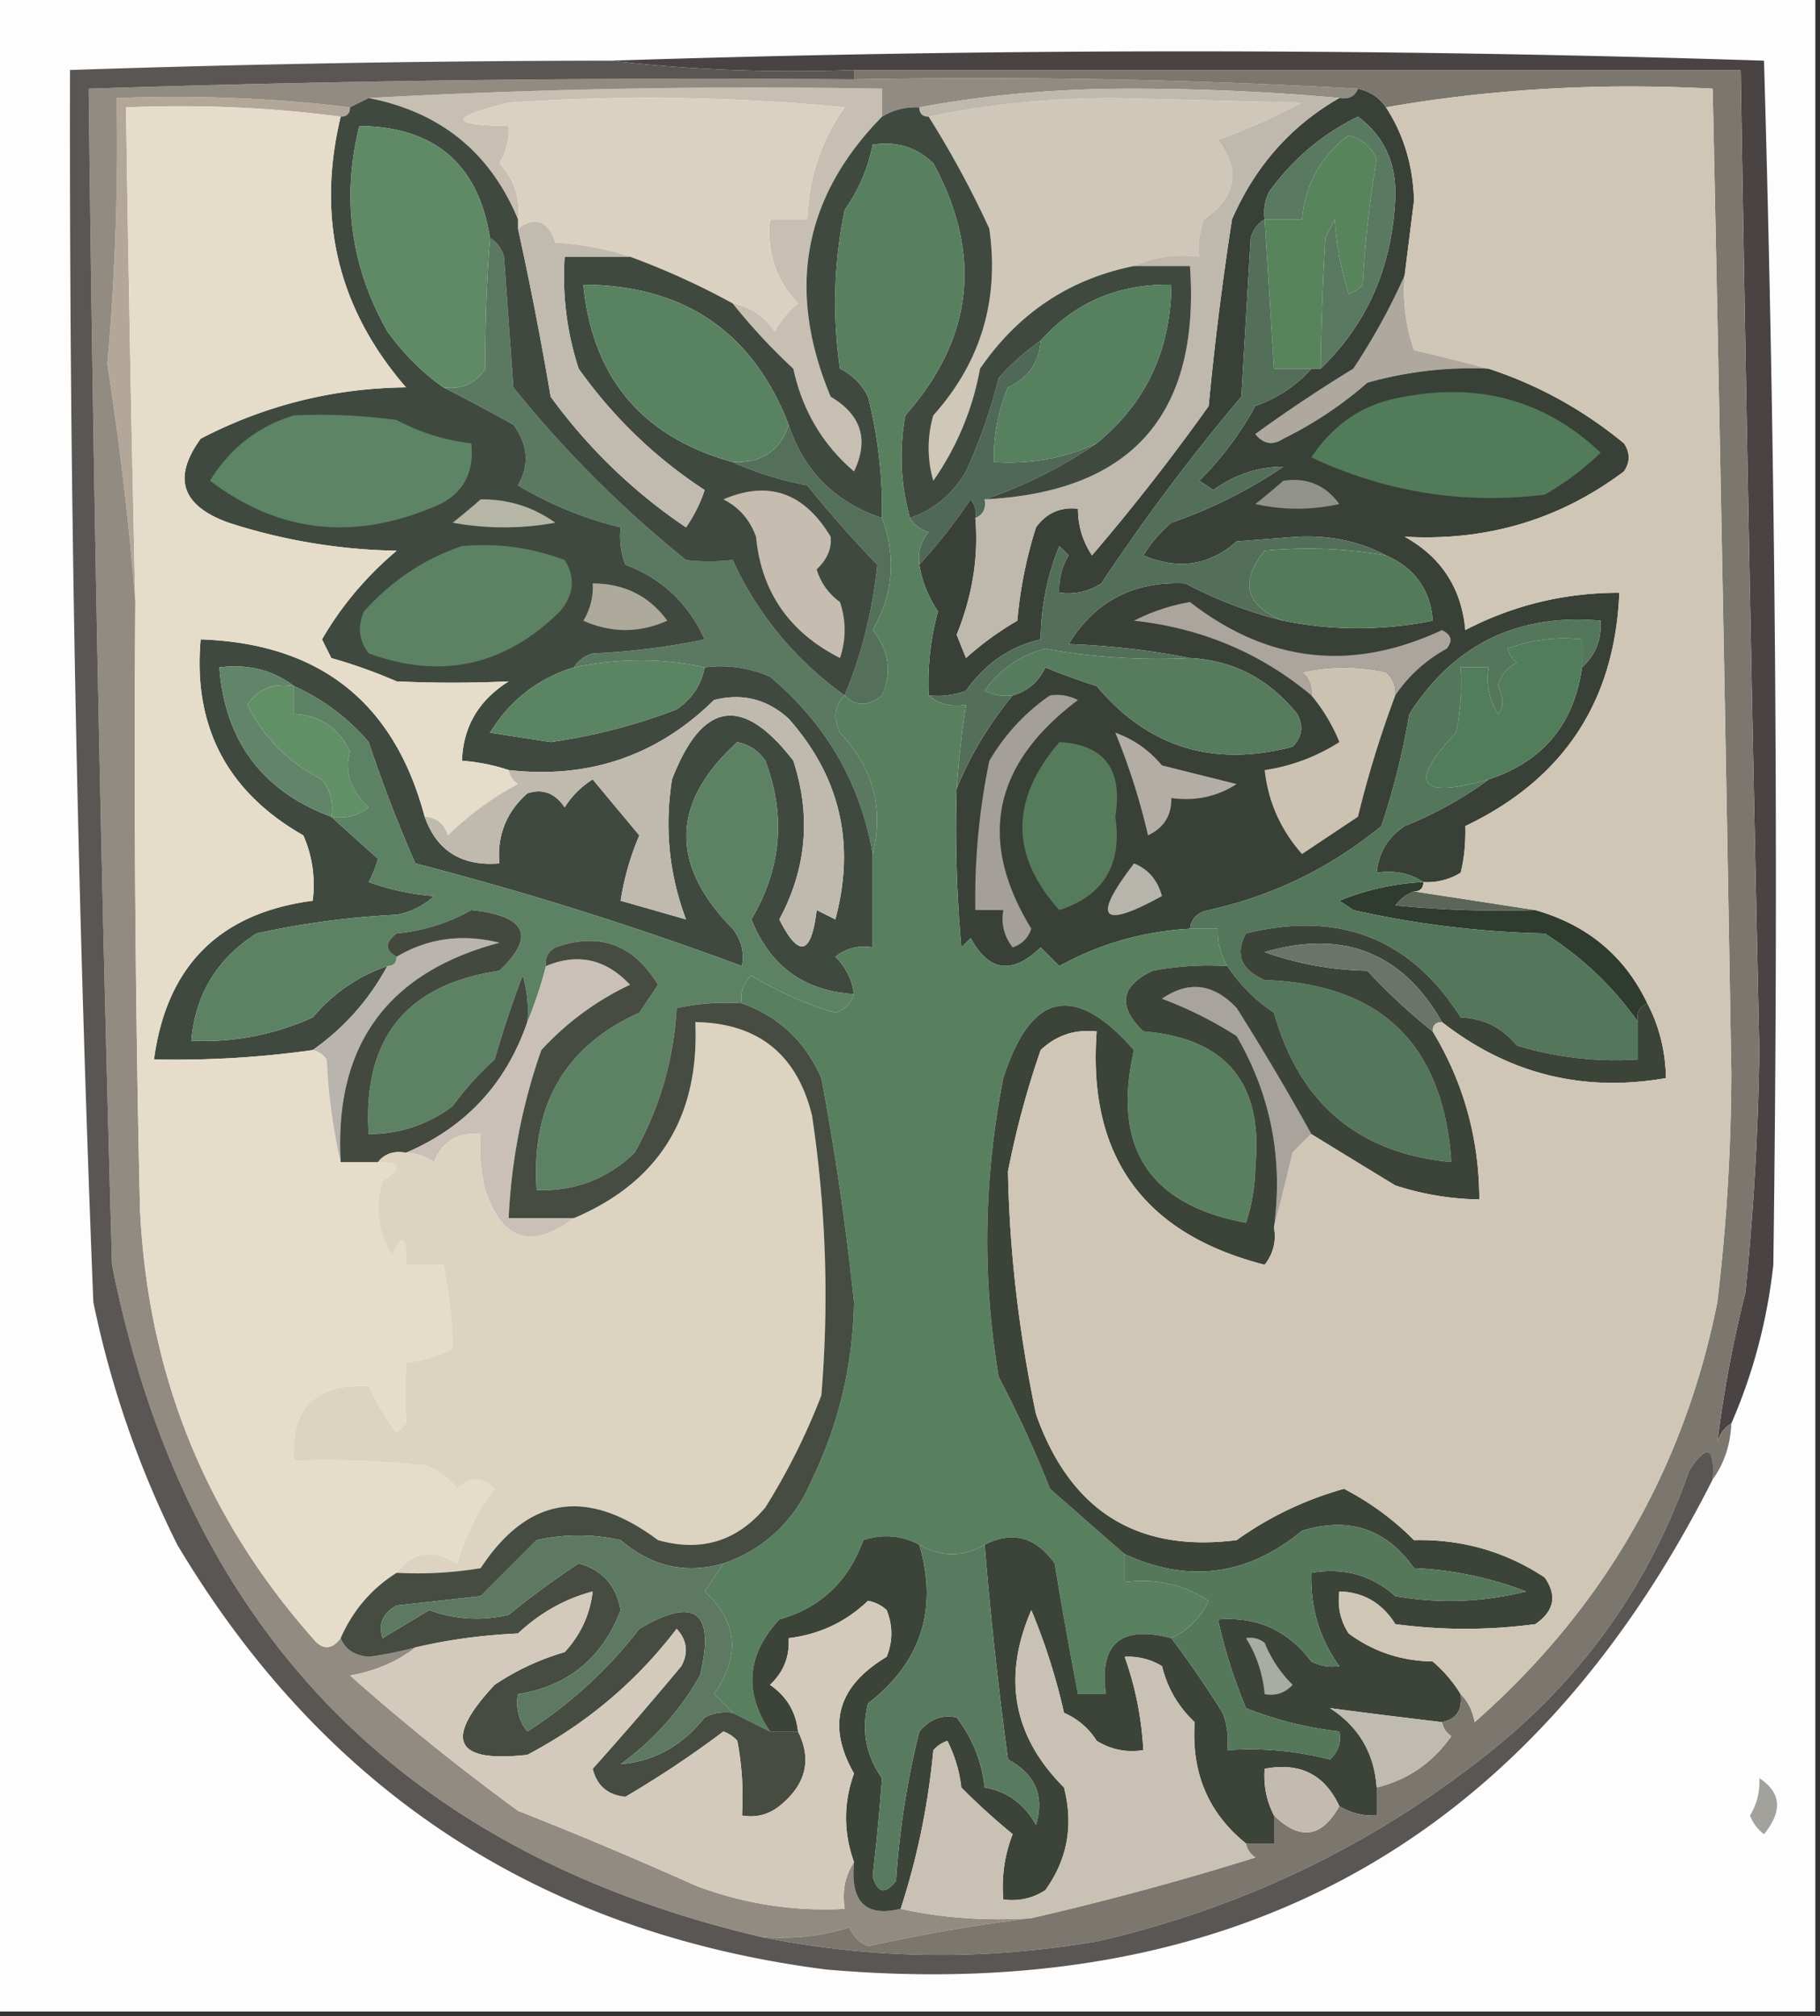 <svg xmlns="http://www.w3.org/2000/svg" width="195" height="216" style="shape-rendering:geometricPrecision;text-rendering:geometricPrecision;image-rendering:optimizeQuality;fill-rule:evenodd;clip-rule:evenodd"><rect width="100%" height="100%" fill="#333333" stroke="none"/><path style="opacity:1" fill="#fdfdfd" d="M-.5-.5h195v216H-.5V-.5z"/><path style="opacity:1" fill="#494443" d="M185.5 152.5c-.722.418-1.222 1.084-1.5 2a132.98 132.98 0 0 1 3-16c.88-8.644 1.38-17.311 1.5-26-.766-35-1.433-70-2-105h-95c-8.85.326-17.516-.007-26-1a1908.636 1908.636 0 0 1 123.5 0 3043.26 3043.26 0 0 1 1 129c-.652 5.943-2.152 11.609-4.5 17z"/><path style="opacity:1" fill="#c8bfb3" d="M39.5 10.5a756.847 756.847 0 0 1 55-1v3c-8.44 8.602-10.273 18.602-5.5 30 3.287 1.953 4.12 4.62 2.5 8-3.362-2.869-5.528-6.535-6.5-11a63.67 63.67 0 0 1-6.5-7c1.871.359 3.371 1.359 4.5 3a10.76 10.76 0 0 1 2.5-3c-2.373-2.518-3.373-5.518-3-9h4c.14-4.419 1.473-8.419 4-12a216.558 216.558 0 0 0-36-.5c-6.438 1.58-6.438 2.413 0 2.5a6.845 6.845 0 0 1-1 4c1.586 1.673 2.253 3.673 2 6-2.97-7.163-8.304-11.496-16-13z"/><path style="opacity:1" fill="#cfc7b8" d="M121.5 28.5c-6.909 1.385-12.409 5.052-16.5 11a30.349 30.349 0 0 1-5 12 12.5 12.5 0 0 1 0-7c5.091-5.688 7.091-12.355 6-20a103.805 103.805 0 0 0-6.5-12c6.298-1.33 12.965-1.997 20-2l20 .5a74.198 74.198 0 0 1-9 4c2.482 3.253 1.982 6.086-1.5 8.5a8.43 8.43 0 0 0-.5 4c-2.559-.302-4.893.032-7 1z"/><path style="opacity:1" fill="#dad1c0" d="M78.5 32.5a81.568 81.568 0 0 0-11-5c-2.469-.817-5.135-1.317-8-1.5-.817-2.372-2.15-2.872-4-1.5v-1c.253-2.327-.414-4.327-2-6a6.845 6.845 0 0 0 1-4c-6.438-.087-6.438-.92 0-2.5a216.558 216.558 0 0 1 36 .5c-2.527 3.581-3.86 7.581-4 12h-4c-.373 3.482.627 6.482 3 9a10.76 10.76 0 0 0-2.5 3c-1.129-1.641-2.629-2.641-4.5-3z"/><path style="opacity:1" fill="#aea89e" d="M150.5 29.5a19.372 19.372 0 0 0 1 8c2.806.668 5.472 1.334 8 2a41.07 41.07 0 0 0-13 1.5 41.042 41.042 0 0 1-9 6c-1.135.75-2.135.583-3-.5a157.267 157.267 0 0 1 10.5-7c2.176-3.292 4.009-6.625 5.5-10z"/><path style="opacity:1" fill="#b2a798" d="M37.5 11.5c0 .667-.333 1-1 1-7.482-.992-15.148-1.325-23-1 .262 17.668.595 35.335 1 53a345.32 345.32 0 0 0-3-25.5 267.647 267.647 0 0 0 1-28.5c8.517-.326 16.85.007 25 1z"/><path style="opacity:1" fill="#928b81" d="M91.5 8.5c18.174-.33 36.174.003 54 1-.342.838-1.008 1.172-2 1-7.326-.666-14.826-1-22.5-1-7.864.003-15.364.67-22.5 2-1.459-.067-2.792.266-4 1v-3c-18.508-.33-36.84.003-55 1l-2 1c-8.15-.993-16.483-1.326-25-1 .173 9.518-.16 19.018-1 28.5a345.32 345.32 0 0 1 3 25.5c-.167 21.67 0 43.336.5 65 .814 17.633 6.98 32.966 18.5 46 1.027 1.291 2.027 1.291 3 0 .47 1.193 1.47 1.86 3 2a39.103 39.103 0 0 0 5-1c-1.95 1.526-4.283 2.526-7 3a245.863 245.863 0 0 0 18 14.5 441.375 441.375 0 0 1 19 8 38.689 38.689 0 0 0 16 2.5c-.284-1.915.049-3.581 1-5-.42 4.253 1.246 5.92 5 5 4.47.986 9.137 1.319 14 1-5.701.687-11.535 1.687-17.5 3-.945-.405-1.612-1.072-2-2-3.057.951-6.223 1.284-9.5 1-38.58-9.08-61.746-33.08-69.5-72a7445.85 7445.85 0 0 1-2.5-126 2029.567 2029.567 0 0 1 82-1z"/><path style="opacity:1" fill="#4f6857" d="M111.5 36.5c-.162 2.324-1.328 3.991-3.5 5a18.991 18.991 0 0 0-1.5 8c3.915.253 7.581-.413 11-2-3.83 2.593-7.83 4.593-12 6 .172.992-.162 1.658-1 2a2.429 2.429 0 0 0-.5-2 59.4 59.4 0 0 1-5.5 7c-.17-1.322.163-2.489 1-3.5-.916-.278-1.582-.778-2-1.5 2.569-.896 4.569-2.562 6-5a57.151 57.151 0 0 0 3.5-10 25.136 25.136 0 0 1 4.5-4z"/><path style="opacity:1" fill="#394037" d="M145.5 9.5c1.278.282 2.278.949 3 2 1.908 2.942 2.908 6.276 3 10-.337 2.676-.67 5.343-1 8-1.491 3.375-3.324 6.708-5.5 10a157.267 157.267 0 0 0-10.5 7c.865 1.083 1.865 1.25 3 .5a41.042 41.042 0 0 0 9-6 41.07 41.07 0 0 1 13-1.5c5.294 1.733 10.128 4.4 14.5 8 .667 1 .667 2 0 3-6.874 5.168-14.707 7.502-23.5 7 3.924 2.18 6.091 5.514 6.5 10 5.127-2.666 10.627-3.999 16.5-4-.472 11.64-5.972 19.974-16.5 25 .046 1.813-.12 3.48-.5 5a6.846 6.846 0 0 1-4 1c-1.419-.951-3.085-1.284-5-1 .203-2.138 1.203-3.805 3-5 3.291-1.325 6.291-2.991 9-5 5.81-1.912 9.143-5.912 10-12 1.431-1.28 2.098-2.947 2-5-8.905-.797-15.738 2.536-20.5 10a79.078 79.078 0 0 1-3 12c-5.468 4.484-11.635 7.484-18.5 9-1.213.247-1.88.914-2 2-5.013.275-9.679 1.609-14 4l-2-2c-3.043 2.941-5.543 2.608-7.5-1l-1 1a145.05 145.05 0 0 1-.5-17c1.466-3.589 3.466-6.922 6-10 1.613-.444 2.78-1.444 3.5-3a66.751 66.751 0 0 0 5.5 2c5.493 6.566 12.493 8.733 21 6.5 1.017-1.05 1.184-2.216.5-3.5-3.044-3.77-6.878-5.77-11.5-6-4.147-.825-8.481-1.325-13-1.5 2.818-4.595 6.985-6.762 12.5-6.5a46.111 46.111 0 0 0 10.5 4c5.274 1.079 10.607 1.079 16 0-.235-3.303-1.902-5.636-5-7-2.856-1.506-6.023-2.172-9.5-2l-6.5.5c-2.906 2.584-6.239 3.084-10 1.5a14.984 14.984 0 0 1 3-3.5 50.539 50.539 0 0 0 12-6c-2.705.013-5.205.846-7.5 2.5l-1.5-1a35.068 35.068 0 0 0 6-8c2.401-.858 4.401-2.191 6-4h1c5.056-4.89 7.723-11.057 8-18.5.082-3.627-1.251-6.46-4-8.5-3.779 1.833-6.946 4.5-9.5 8a4.934 4.934 0 0 0-.5 3c-.722.418-1.222 1.084-1.5 2l-1 17a218.233 218.233 0 0 0-15 20c-1.356.88-2.856 1.214-4.5 1a6.845 6.845 0 0 1 1-4l-1-1a26.75 26.75 0 0 0-2 10c-3.287.764-5.954 2.597-8 5.5a8.435 8.435 0 0 1-4 .5 29.153 29.153 0 0 1 1-9c-1.047-1.556-1.714-3.223-2-5a59.4 59.4 0 0 0 5.5-7c.464.594.631 1.261.5 2 .359 4.17-.307 8.336-2 12.5l1 2.5a32.375 32.375 0 0 1 5.5-4 45.98 45.98 0 0 1 2-10c1.11-1.537 2.61-2.203 4.5-2-.009 1.808.491 3.475 1.5 5a227.728 227.728 0 0 0 12.5-16 341.304 341.304 0 0 1 2.5-20c2.48-5.695 6.314-10.028 11.5-13 .992.172 1.658-.162 2-1z"/><path style="opacity:1" fill="#91928a" d="M137.5 51.5c2.522-.372 4.522.461 6 2.5-3 .667-6 .667-9 0a81.216 81.216 0 0 0 3-2.5z"/><path style="opacity:1" fill="#527b59" d="M150.5 42.5c8.164-1.527 15.164.473 21 6a29.834 29.834 0 0 1-6 4.5c-8.732 1.066-17.065-.268-25-4 2.454-3.693 5.788-5.86 10-6.5z"/><path style="opacity:1" fill="#58845c" d="M141.5 39.5h-5l-1-16h4c.366-3.803 2.033-6.803 5-9 1.402.366 2.402 1.199 3 2.5a123.194 123.194 0 0 0-1.5 13.5c-.414.457-.914.79-1.5 1a34.25 34.25 0 0 1-1.5-8l-1 2a303.248 303.248 0 0 0-.5 14z"/><path style="opacity:1" fill="#597961" d="M141.5 39.5c.053-4.496.219-9.163.5-14l1-2a34.25 34.25 0 0 0 1.5 8 3.646 3.646 0 0 0 1.5-1c.253-4.539.753-9.039 1.5-13.5-.598-1.301-1.598-2.134-3-2.5-2.967 2.197-4.634 5.197-5 9h-4a4.934 4.934 0 0 1 .5-3c2.554-3.5 5.721-6.167 9.5-8 2.749 2.04 4.082 4.873 4 8.5-.277 7.443-2.944 13.61-8 18.5z"/><path style="opacity:1" fill="#5a7960" d="M52.5 25.5c.722.418 1.222 1.084 1.5 2l1 14A121.355 121.355 0 0 0 73.5 60c1.707.195 3.374.195 5 0 2.699 5.87 6.699 10.703 12 14.5-1.098 1.1-1.265 2.434-.5 4 3.544 3.759 4.71 8.092 3.5 13-1.308-7.607-4.975-13.94-11-19a13.117 13.117 0 0 0-7-1c-4.505-.999-9.172-.999-14 0 .417-.722 1.084-1.222 2-1.5 4.04-.174 8.04-.674 12-1.5-1.753-3.864-4.587-6.53-8.5-8a8.434 8.434 0 0 1-.5-4 39.583 39.583 0 0 1-11-4.5c1.249-2.21 1.082-4.376-.5-6.5a209.542 209.542 0 0 0-7.5-4c1.951.273 3.451-.393 4.5-2-.024-4.756.142-9.423.5-14z"/><path style="opacity:1" fill="#55705a" d="M84.5 45.5c1.635 4.968 4.968 8.301 10 10 1.542 4.195 1.208 8.195-1 12 1.77 2.213 2.103 4.546 1 7-1.495 1.205-2.828 1.205-4 0 1.817-4.362 2.984-9.029 3.5-14a121.807 121.807 0 0 1-7.5-8.5c-2.88-.546-5.546-1.38-8-2.5 3.108.125 5.108-1.208 6-4z"/><path style="opacity:1" fill="#536f5a" d="m135.5 23.5 1 16h4c-1.599 1.809-3.599 3.142-6 4a35.068 35.068 0 0 1-6 8l1.5 1c2.295-1.654 4.795-2.487 7.5-2.5a50.539 50.539 0 0 1-12 6 14.984 14.984 0 0 0-3 3.5c3.761 1.584 7.094 1.084 10-1.5l6.5-.5c3.477-.172 6.644.494 9.5 2a48.663 48.663 0 0 0-13-.5c-2.719 3.397-2.052 5.897 2 7.5a46.111 46.111 0 0 1-10.5-4c-5.515-.262-9.682 1.905-12.5 6.5 4.519.175 8.853.675 13 1.5a67.962 67.962 0 0 1-15.5-1c-2.707.705-4.874 2.205-6.5 4.5.948.483 1.948.65 3 .5-2.534 3.078-4.534 6.411-6 10 .204-3.018.537-6.018 1-9-1.599.268-2.932-.066-4-1a8.435 8.435 0 0 0 4-.5c2.046-2.903 4.713-4.736 8-5.5a26.75 26.75 0 0 1 2-10l1 1a6.845 6.845 0 0 0-1 4c1.644.214 3.144-.12 4.5-1a218.233 218.233 0 0 1 15-20l1-17c.278-.916.778-1.582 1.5-2z"/><path style="opacity:1" fill="#537b59" d="M148.5 59.5c3.098 1.364 4.765 3.697 5 7-5.393 1.079-10.726 1.079-16 0-4.052-1.603-4.719-4.103-2-7.5a48.663 48.663 0 0 1 13 .5z"/><path style="opacity:1" fill="#bfb8ac" d="M143.5 10.5c-5.186 2.972-9.02 7.305-11.5 13a341.304 341.304 0 0 0-2.5 20 227.728 227.728 0 0 1-12.5 16c-1.009-1.525-1.509-3.192-1.5-5-1.89-.203-3.39.463-4.5 2a45.98 45.98 0 0 0-2 10 32.375 32.375 0 0 0-5.5 4l-1-2.5c1.693-4.164 2.359-8.33 2-12.5.838-.342 1.172-1.008 1-2 15.779-.784 23.113-9.118 22-25h-6c2.107-.968 4.441-1.302 7-1a8.43 8.43 0 0 1 .5-4c3.482-2.414 3.982-5.247 1.5-8.5a74.198 74.198 0 0 0 9-4l-20-.5c-7.035.003-13.702.67-20 2-.667 0-1-.333-1-1 7.136-1.33 14.636-1.997 22.5-2 7.674 0 15.174.334 22.5 1z"/><path style="opacity:1" fill="#40493f" d="M39.5 10.5c7.696 1.504 13.03 5.837 16 13v1a371.476 371.476 0 0 1 3.5 18 57.87 57.87 0 0 0 14.5 14 15.681 15.681 0 0 0 2-4c-5.285-3.45-9.785-7.784-13.5-13a31.81 31.81 0 0 1-1.5-12h7a81.568 81.568 0 0 1 11 5 63.67 63.67 0 0 0 6.5 7c.972 4.465 3.138 8.131 6.5 11 1.62-3.38.787-6.047-2.5-8-4.773-11.398-2.94-21.398 5.5-30 1.208-.734 2.541-1.067 4-1 0 .667.333 1 1 1a103.805 103.805 0 0 1 6.5 12c1.091 7.645-.909 14.312-6 20a12.5 12.5 0 0 0 0 7 30.349 30.349 0 0 0 5-12c4.091-5.948 9.591-9.615 16.5-11h6c1.113 15.882-6.221 24.216-22 25 4.17-1.407 8.17-3.407 12-6 5.274-4.32 7.94-9.987 8-17-5.707-.085-10.374 1.915-14 6a25.136 25.136 0 0 0-4.5 4 57.151 57.151 0 0 1-3.5 10c-1.431 2.438-3.431 4.104-6 5-1.011-3.612-1.178-7.279-.5-11 7.288-8.255 8.288-17.255 3-27-1.789-1.729-3.956-2.396-6.5-2-.49 2.51-1.49 4.844-3 7a48.728 48.728 0 0 0-.5 17 6.541 6.541 0 0 1 3 3 49.523 49.523 0 0 1 1.5 13c-5.032-1.699-8.365-5.032-10-10-3.861-9.941-11.195-14.941-22-15 .986 9.987 6.32 16.32 16 19 2.454 1.12 5.12 1.954 8 2.5a121.807 121.807 0 0 0 7.5 8.5c-.516 4.971-1.683 9.638-3.5 14-5.301-3.797-9.301-8.63-12-14.5a21.405 21.405 0 0 1-5 0A121.355 121.355 0 0 1 55 41.5l-1-14c-.278-.916-.778-1.582-1.5-2-1.255-7.918-5.921-11.918-14-12-1.92 7.726-.92 15.06 3 22 1.77 2.437 3.77 4.437 6 6a209.542 209.542 0 0 1 7.5 4c1.582 2.124 1.749 4.29.5 6.5a39.583 39.583 0 0 0 11 4.5 8.434 8.434 0 0 0 .5 4c3.913 1.47 6.747 4.136 8.5 8a74.203 74.203 0 0 1-12 1.5c-.916.278-1.583.778-2 1.5-3.844 1.17-6.844 3.502-9 7l6.5 1A61.614 61.614 0 0 0 72.5 76c1.641-1.129 2.641-2.629 3-4.5a13.117 13.117 0 0 1 7 1c6.025 5.06 9.692 11.393 11 19v10c-1.478-.262-2.811.071-4 1 1.13 1.122 1.797 2.456 2 4-5.328-.322-8.995-2.989-11-8 3.222-5.438 3.722-11.105 1.5-17-.739-1.074-1.739-1.74-3-2-7.106 6.455-7.272 13.122-.5 20 .929 1.189 1.262 2.522 1 4a357.805 357.805 0 0 0-35-11 150.46 150.46 0 0 1-5-13 22.845 22.845 0 0 0-8-6c-2.28-1.723-4.947-2.39-8-2 .624 7.933 4.624 13.266 12 16 1.627 1.49 3.294 2.99 5 4.5a11.477 11.477 0 0 1-1 2.5c2.266.814 4.6 1.314 7 1.5-1.123 1.044-2.456 1.71-4 2a90.28 90.28 0 0 0-15 2c-4.233 2.683-6.566 6.516-7 11.5a28.245 28.245 0 0 0 13-2.5c2.204-2.594 4.87-4.428 8-5.5-1.982 3.646-4.648 6.646-8 9a105.28 105.28 0 0 1-17 1c1.348-10.014 7.014-15.681 17-17a13.117 13.117 0 0 0-1-7c-8.167-4.667-11.833-11.667-11-21 12.75.424 20.75 6.758 24 19 1.297 3.658 3.964 5.324 8 5-.247-3.005.753-5.505 3-7.5 1.635-.54 2.968-.04 4 1.5a9.427 9.427 0 0 1 3-3l5 6a28.76 28.76 0 0 0-2 7l7 2c-1.817-4.837-2.317-9.837-1.5-15 3.236-8.396 7.569-9.062 13-2 1.92 5.896 1.42 11.563-1.5 17 2.092 4.169 3.425 3.836 4-1l2 1c2.179-8.114.512-15.28-5-21.5-2.315-2.106-4.982-2.772-8-2-6.075 5.97-13.409 8.47-22 7.5a20.677 20.677 0 0 0-5-1c.122-3.647 1.788-6.48 5-8.5a129.17 129.17 0 0 1-12 0 56.683 56.683 0 0 0-7-2.5l-1-2c2.071-3.58 4.738-6.746 8-9.5a61.369 61.369 0 0 1-18-3c-5.047-1.805-6.047-4.805-3-9 6.87-3.577 14.203-5.41 22-5.5-7.283-8.403-9.616-18.07-7-29 .667 0 1-.333 1-1l2-1z"/><path style="opacity:1" fill="#5c8263" d="M49.5 58.5c3.808-.337 7.474.163 11 1.5 1.172 1.868 1.005 3.702-.5 5.5-5.9 5.84-12.733 7.34-20.5 4.5-1.054-1.388-1.22-2.888-.5-4.5 2.965-3.31 6.465-5.644 10.5-7z"/><path style="opacity:1" fill="#aeaa9b" d="M63.5 62.5c3.39.011 6.056 1.345 8 4-3 1.333-6 1.333-9 0a6.845 6.845 0 0 0 1-4z"/><path style="opacity:1" fill="#c6bcaf" d="M77.5 53.5c4.827-2.072 8.66-.739 11.5 4 .127 1.277-.373 2.443-1.5 3.5.43 1.434 1.264 2.6 2.5 3.5.667 2 .667 4 0 6-5.437-2.751-8.437-7.085-9-13-.66-1.824-1.827-3.157-3.5-4z"/><path style="opacity:1" fill="#b5b6a5" d="M51.5 53.5c2.925-.04 5.591.793 8 2.5a30.499 30.499 0 0 1-11 0 81.718 81.718 0 0 0 3-2.5z"/><path style="opacity:1" fill="#5d8465" d="M31.5 44.5a60.94 60.94 0 0 1 11 .5 22.388 22.388 0 0 0 8 2.5c.357 3.485-1.143 5.818-4.5 7-8.498 3.436-16.331 2.436-23.5-3 2.16-3.502 5.16-5.835 9-7z"/><path style="opacity:1" fill="#c0baaf" d="M67.5 27.5h-7a31.81 31.81 0 0 0 1.5 12c3.715 5.216 8.215 9.55 13.5 13a15.681 15.681 0 0 1-2 4 57.87 57.87 0 0 1-14.5-14 371.476 371.476 0 0 0-3.5-18c1.85-1.372 3.183-.872 4 1.5 2.865.183 5.531.683 8 1.5z"/><path style="opacity:1" fill="#56805e" d="M117.5 47.5c-3.419 1.587-7.085 2.253-11 2a18.991 18.991 0 0 1 1.5-8c2.172-1.009 3.338-2.676 3.5-5 3.626-4.085 8.293-6.085 14-6-.06 7.013-2.726 12.68-8 17z"/><path style="opacity:1" fill="#598261" d="M84.5 45.5c-.892 2.792-2.892 4.125-6 4-9.68-2.68-15.014-9.013-16-19 10.805.059 18.139 5.059 22 15z"/><path style="opacity:1" fill="#608966" d="M52.5 25.5a168.559 168.559 0 0 0-.5 14c-1.049 1.607-2.549 2.273-4.5 2-2.23-1.563-4.23-3.563-6-6-3.92-6.94-4.92-14.274-3-22 8.079.082 12.745 4.082 14 12z"/><path style="opacity:1" fill="#aba59d" d="M149.5 74.5c.086-.996-.248-1.83-1-2.5-3-.667-6-.667-9 0 .752.67 1.086 1.504 1 2.5-5.439-4.546-11.773-7.213-19-8a20.625 20.625 0 0 1 6-2c8.372 6.505 17.372 7.505 27 3 1.021.502 1.188 1.168.5 2-2.276 1.262-4.109 2.929-5.5 5z"/><path style="opacity:1" fill="#5b8462" d="M75.5 71.5c-.359 1.871-1.359 3.371-3 4.5A61.614 61.614 0 0 1 59 79.5l-6.5-1c2.156-3.498 5.156-5.83 9-7 4.828-.999 9.495-.999 14 0z"/><path style="opacity:1" fill="#58805f" d="M97.5 55.5c.418.722 1.084 1.222 2 1.5-.837 1.011-1.17 2.178-1 3.5.286 1.777.953 3.444 2 5a29.153 29.153 0 0 0-1 9c1.068.934 2.401 1.268 4 1a104.653 104.653 0 0 0-1 9 145.05 145.05 0 0 0 .5 17l1-1c1.957 3.608 4.457 3.941 7.5 1l2 2c4.321-2.391 8.987-3.725 14-4h3c-.067 1.459.266 2.792 1 4a32.462 32.462 0 0 0-8 .5c-3.451 1.644-3.784 3.811-1 6.5 8.865.705 12.865 5.538 12 14.5a20.076 20.076 0 0 1-1 6c-10.385-1.924-14.385-8.09-12-18.5-6.369-7.242-11.035-6.242-14 3-2.112 10.727-2.278 21.394-.5 32a121.926 121.926 0 0 1 5.5 12c2.686 2.356 5.353 4.689 8 7v3c3.307-.437 6.307.23 9 2-.909 1.875-2.243 3.208-4 4-5.431-1.406-7.765.594-7 6h-3a519.82 519.82 0 0 1-2.5-14c-2.048-2.856-4.548-3.523-7.5-2-2.333 1.333-4.667 1.333-7 0-1.902-1.011-3.902-1.178-6-.5-1.592 4.428-4.592 7.262-9 8.5-3.498 3.795-3.83 7.795-1 12l-4-2a31.12 31.12 0 0 0-2-2c2.855-4.11 2.521-7.776-1-11 .692-1.018 1.36-2.018 2-3 4.466-1.57 7.632-4.57 9.5-9 2.874-5.93 4.374-12.263 4.5-19a296.301 296.301 0 0 0-3.5-24c-1.73-3.93-4.564-6.597-8.5-8-.219-1.175.114-2.175 1-3a37.808 37.808 0 0 0 9 4c1.022-.355 1.689-1.022 2-2-.203-1.544-.87-2.878-2-4 1.189-.929 2.522-1.262 4-1v-10c1.21-4.908.044-9.241-3.5-13-.765-1.566-.598-2.9.5-4 1.172 1.205 2.505 1.205 4 0 1.103-2.454.77-4.787-1-7 2.208-3.805 2.542-7.805 1-12a49.523 49.523 0 0 0-1.5-13 6.541 6.541 0 0 0-3-3 48.728 48.728 0 0 1 .5-17c1.51-2.156 2.51-4.49 3-7 2.544-.396 4.711.271 6.5 2 5.288 9.745 4.288 18.745-3 27-.678 3.721-.511 7.388.5 11z"/><path style="opacity:1" fill="#e6dcca" d="M36.5 12.5c-2.616 10.93-.283 20.597 7 29-7.797.09-15.13 1.923-22 5.5-3.047 4.195-2.047 7.195 3 9a61.369 61.369 0 0 0 18 3c-3.262 2.754-5.929 5.92-8 9.5l1 2a56.683 56.683 0 0 1 7 2.5c4.016.186 8.016.186 12 0-3.212 2.02-4.878 4.853-5 8.5 1.716.129 3.383.462 5 1 .11.617.444 1.117 1 1.5a31.992 31.992 0 0 0-7.5 5.5c-.417-1.256-1.25-1.923-2.5-2-3.25-12.242-11.25-18.576-24-19-.833 9.333 2.833 16.333 11 21a13.117 13.117 0 0 1 1 7c-9.986 1.319-15.652 6.986-17 17a105.28 105.28 0 0 0 17-1c.617.111 1.117.444 1.5 1 .177 3.856.677 7.523 1.5 11h4c2.5.011 2.668.678.5 2-.874 2.879-.54 5.545 1 8 1.087-2.432 1.587-2.098 1.5 1h4a45.38 45.38 0 0 1 1 9 14.72 14.72 0 0 1-5 1.5 81.34 81.34 0 0 0 0 6.5l-1 1a25.866 25.866 0 0 1-3-5c-5.739-.261-8.406 2.405-8 8a98.433 98.433 0 0 1 14 .5 6.977 6.977 0 0 1 3.5 2.5c1.333-1.333 2.667-1.333 4 0-1.755 2.174-3.088 4.841-4 8-2.64-1.6-4.807-1.266-6.5 1-2.69 1.693-4.69 4.027-6 7-.973 1.291-1.973 1.291-3 0-11.52-13.034-17.686-28.367-18.5-46-.5-21.664-.667-43.33-.5-65a6562.219 6562.219 0 0 1-1-53c7.852-.325 15.518.008 23 1z"/><path style="opacity:1" fill="#628469" d="M31.5 73.5c-2.165-.384-3.831.283-5 2 1.78 3.57 4.448 6.237 8 8 .929 1.189 1.262 2.522 1 4-7.376-2.734-11.376-8.067-12-16 3.053-.39 5.72.277 8 2z"/><path style="opacity:1" fill="#577b5d" d="M127.5 70.5c4.622.23 8.456 2.23 11.5 6 .684 1.284.517 2.45-.5 3.5-8.507 2.233-15.507.066-21-6.5a66.751 66.751 0 0 1-5.5-2c-.72 1.556-1.887 2.556-3.5 3a4.932 4.932 0 0 1-3-.5c1.626-2.295 3.793-3.795 6.5-4.5a67.962 67.962 0 0 0 15.5 1z"/><path style="opacity:1" fill="#527d5a" d="M169.5 71.5c-.857 6.088-4.19 10.088-10 12-7.509 2.137-8.675.47-3.5-5 .497-2.31.663-4.643.5-7h3c-.285 1.788.048 3.455 1 5 .637-.718.637-1.718 0-3 .318-1.147.984-1.98 2-2.5a3.647 3.647 0 0 1-1-1.5 16.868 16.868 0 0 1 8-1v3z"/><path style="opacity:1" fill="#cbc2b1" d="M149.5 74.5a113.9 113.9 0 0 0-4 13l-6 4c-2.303-2.616-3.636-5.616-4-9a20.4 20.4 0 0 0 8-3 18.664 18.664 0 0 0-3-5c.086-.996-.248-1.83-1-2.5 3-.667 6-.667 9 0 .752.67 1.086 1.504 1 2.5z"/><path style="opacity:1" fill="#619066" d="M31.5 73.5v3c2.75.118 4.75 1.451 6 4-.608 2.184.059 4.184 2 6-1.189.929-2.522 1.262-4 1 .262-1.478-.071-2.811-1-4-3.552-1.763-6.22-4.43-8-8 1.169-1.717 2.835-2.384 5-2z"/><path style="opacity:1" fill="#a49f99" d="M112.5 74.5a4.932 4.932 0 0 1 3 .5c-9.136 6.851-10.803 15.018-5 24.5-.333 1-1 1.667-2 2-.929-1.189-1.262-2.522-1-4h-3a72.271 72.271 0 0 1 1.5-16c1.694-2.858 3.861-5.191 6.5-7z"/><path style="opacity:1" fill="#bfbaad" d="M45.5 87.5c1.25.077 2.083.744 2.5 2a31.992 31.992 0 0 1 7.5-5.5c-.556-.383-.89-.883-1-1.5 8.591.97 15.925-1.53 22-7.5 3.018-.772 5.685-.106 8 2 5.512 6.22 7.179 13.386 5 21.5l-2-1c-.575 4.836-1.908 5.169-4 1 2.92-5.438 3.42-11.104 1.5-17-5.431-7.062-9.764-6.396-13 2-.817 5.163-.317 10.163 1.5 15l-7-2a28.76 28.76 0 0 1 2-7l-5-6a9.427 9.427 0 0 0-3 3c-1.032-1.54-2.365-2.04-4-1.5-2.247 1.995-3.247 4.495-3 7.5-4.036.324-6.703-1.342-8-5z"/><path style="opacity:1" fill="#b4ada5" d="M119.5 78.5c1.949.684 3.615 1.85 5 3.5l8 2c-2.094 1.352-4.427 1.852-7 1.5.039 1.859-.794 3.192-2.5 4a70.53 70.53 0 0 0-3.5-11z"/><path style="opacity:1" fill="#5d8263" d="M31.5 73.5a22.845 22.845 0 0 1 8 6 150.46 150.46 0 0 0 5 13 357.805 357.805 0 0 1 35 11c.262-1.478-.071-2.811-1-4-6.772-6.878-6.606-13.545.5-20 1.261.26 2.261.926 3 2 2.222 5.895 1.722 11.562-1.5 17 2.005 5.011 5.672 7.678 11 8-.311.978-.978 1.645-2 2a37.808 37.808 0 0 1-9-4c-.886.825-1.219 1.825-1 3a24.935 24.935 0 0 0-7 .5c-.321 5.526-1.821 10.693-4.5 15.5-2.935 2.812-6.435 4.145-10.5 4-.632-9.099 3.035-15.432 11-19l2-3c-2.64-4.334-6.307-5.668-11-4-.797.457-1.13 1.124-1 2a43.824 43.824 0 0 1-2 6 12.935 12.935 0 0 0-.5-5 119.673 119.673 0 0 0-3 9 31.83 31.83 0 0 0-4.5 5c-2.65 1.994-5.65 2.994-9 3-.665-10.194 4.001-16.027 14-17.5 3.907-3.702 2.907-5.869-3-6.5a19.954 19.954 0 0 1-8 2.5c-1.274.977-1.274 1.811 0 2.5 0 .667-.333 1-1 1-3.13 1.072-5.796 2.906-8 5.5a28.245 28.245 0 0 1-13 2.5c.434-4.984 2.767-8.817 7-11.5a90.28 90.28 0 0 1 15-2c1.544-.29 2.877-.956 4-2a26.706 26.706 0 0 1-7-1.5c.431-.793.764-1.627 1-2.5a381.924 381.924 0 0 1-5-4.5c1.478.262 2.811-.071 4-1-1.941-1.816-2.608-3.816-2-6-1.25-2.549-3.25-3.882-6-4v-3z"/><path style="opacity:1" fill="#567b5b" d="M113.5 79.5c4.828.263 6.828 2.93 6 8 .756 5.126-1.244 8.46-6 10-5.279-5.834-5.279-11.834 0-18z"/><path style="opacity:1" fill="#b7b4ab" d="M121.5 92.5c1.526.605 2.526 1.771 3 3.5-6.557 3.61-7.557 2.442-3-3.5z"/><path style="opacity:1" fill="#5c6557" d="m151.5 95.5 13 2c-5.011.166-10.011 0-15-.5.544-.717 1.211-1.217 2-1.5z"/><path style="opacity:1" fill="#2e3b2e" d="M152.5 94.5c0 .667-.333 1-1 1-.789.283-1.456.783-2 1.5 4.989.5 9.989.666 15 .5 5.583 1.595 9.583 4.928 12 10-.838.342-1.172 1.008-1 2-2.656-3.795-5.989-6.961-10-9.5-6.93-.15-13.763-.982-20.5-2.5l-1.5-1a27.29 27.29 0 0 1 9-2z"/><path style="opacity:1" fill="#bab4ae" d="M36.5 124.5c-.823-3.477-1.323-7.144-1.5-11-.383-.556-.883-.889-1.5-1 3.352-2.354 6.018-5.354 8-9 .667 0 1-.333 1-1 3.358-1.987 7.025-2.487 11-1.5-12.035 3.205-17.702 11.038-17 23.5z"/><path style="opacity:1" fill="#54765a" d="M169.5 71.5v-3a16.868 16.868 0 0 0-8 1 3.647 3.647 0 0 0 1 1.5c-1.016.52-1.682 1.353-2 2.5.637 1.282.637 2.282 0 3-.952-1.545-1.285-3.212-1-5h-3a24.935 24.935 0 0 1-.5 7c-5.175 5.47-4.009 7.137 3.5 5-2.709 2.009-5.709 3.675-9 5-1.797 1.195-2.797 2.862-3 5 1.915-.284 3.581.049 5 1a27.29 27.29 0 0 0-9 2l1.5 1a103.144 103.144 0 0 0 20.5 2.5c4.011 2.539 7.344 5.705 10 9.5v4c-4.436.29-8.77-.21-13-1.5-1.526-1.887-3.526-2.887-6-3-5.349-8.457-13.016-11.457-23-9-1.205 2.234-.539 3.901 2 5 12.479.413 19.146 6.913 20 19.5-9.945-.938-16.278-6.271-19-16a17.858 17.858 0 0 1-5-5c-.734-1.208-1.067-2.541-1-4h-3c.12-1.086.787-1.753 2-2 6.865-1.516 13.032-4.516 18.5-9a79.078 79.078 0 0 0 3-12c4.762-7.464 11.595-10.797 20.5-10 .098 2.053-.569 3.72-2 5z"/><path style="opacity:1" fill="#43493f" d="M56.5 109.5c-2.267 6.6-6.6 11.267-13 14-1.291-.237-2.291.096-3 1h-4c-.702-12.462 4.965-20.295 17-23.5-3.975-.987-7.642-.487-11 1.5-1.274-.689-1.274-1.523 0-2.5a19.954 19.954 0 0 0 8-2.5c5.907.631 6.907 2.798 3 6.5-9.999 1.473-14.665 7.306-14 17.5 3.35-.006 6.35-1.006 9-3a31.83 31.83 0 0 1 4.5-5 119.673 119.673 0 0 1 3-9c.493 1.634.66 3.301.5 5z"/><path style="opacity:1" fill="#a8a39d" d="M140.5 121.5a31.147 31.147 0 0 0-2 2 345.94 345.94 0 0 1-2 8c.995-7.369-.339-14.202-4-20.5a41.33 41.33 0 0 0-8-4c2.852-1.963 5.519-1.63 8 1a278.95 278.95 0 0 1 8 13.5z"/><path style="opacity:1" fill="#cac0b8" d="M61.5 130.5c-4.551 3.404-7.718 2.404-9.5-3a18.437 18.437 0 0 1-.5-6c-2.412-.256-4.08.744-5 3a5.575 5.575 0 0 0-3-1c6.4-2.733 10.733-7.4 13-14a43.824 43.824 0 0 0 2-6c3.396-1.43 6.396-.763 9 2a30.63 30.63 0 0 0-9.5 7 62.814 62.814 0 0 0-3.5 18h7z"/><path style="opacity:1" fill="#3c4339" d="M175.5 109.5c-.172-.992.162-1.658 1-2 1.268 2.405 1.935 5.072 2 8-8.888 1.556-16.888-.444-24-6-4.247-7.448-10.581-9.948-19-7.5 3.476 1.254 7.142 1.921 11 2a63.707 63.707 0 0 0 7 6.5c3.314 5.461 4.981 11.461 5 18a30.465 30.465 0 0 1-9-1.5 1853.6 1853.6 0 0 1-9-5.5 278.95 278.95 0 0 0-8-13.5c-2.481-2.63-5.148-2.963-8-1a41.33 41.33 0 0 1 8 4c3.661 6.298 4.995 13.131 4 20.5.262 1.478-.071 2.811-1 4-12.997-3.326-18.997-11.66-18-25-2.327-.253-4.327.414-6 2a95.597 95.597 0 0 0-3.5 13c.153 8.503 1.153 17.17 3 26 3.656 10.357 10.823 14.857 21.5 13.5 3.467-2.483 7.301-4.316 11.5-5.5a30.052 30.052 0 0 1 7.5 5.5c5.13-.116 9.797 1.218 14 4 1.36 1.938 1.027 3.604-1 5-5 .667-10 .667-15 0-1.416-2.265-3.416-3.431-6-3.5-.214 1.644.12 3.144 1 4.5 2.639 1.946 5.639 2.946 9 3a14.698 14.698 0 0 1 3 3.5c.215 1.679-.452 2.679-2 3-4.06-.479-8.06-.979-12-1.5 3.08 1.991 4.746 4.825 5 8.5v3c-1.459.067-2.792-.266-4-1-1.573-3.393-4.24-4.726-8-4-.134 1.792.199 3.458 1 5v3h-3c-4.038-3.251-5.872-7.584-5.5-13-1.748-1.635-2.915-3.635-3.5-6a6.846 6.846 0 0 0-4-1c1.143 3.184 1.809 6.517 2 10-1.788.285-3.455-.048-5-1-.847-1.345-2.013-2.345-3.5-3a66.59 66.59 0 0 0-3.5-11c-3.124 7.207-1.958 13.541 3.5 19 1.04 4.033.374 7.699-2 11-1.356.88-2.856 1.214-4.5 1a15.418 15.418 0 0 1 1-7 71.1 71.1 0 0 1-5.5-5 14.72 14.72 0 0 0-1.5-5 3.647 3.647 0 0 0-1.5 1c-.553 5.877-1.72 11.544-3.5 17-3.754.92-5.42-.747-5-5-1.137-3.177-1.137-6.343 0-9.5-2.948-5.173-1.781-9.34 3.5-12.5.667-1.667.667-3.333 0-5a3.944 3.944 0 0 0-2-1c-2.382 2.274-5.215 3.607-8.5 4 .117 1.984-.55 3.65-2 5 1.778 1.226 2.778 2.893 3 5h-3c-2.83-4.205-2.498-8.205 1-12 4.408-1.238 7.408-4.072 9-8.5 2.098-.678 4.098-.511 6 .5 2.018 6.932.185 12.599-5.5 17-.716 2.918-.216 5.585 1.5 8-.257 3.492-.59 6.992-1 10.5.51 1.826 1.344 1.993 2.5.5a91.308 91.308 0 0 1 2.5-16c1.12-1.333 2.453-1.833 4-1.5 1.702 2.235 2.702 4.735 3 7.5 2.41.421 4.243 1.754 5.5 4 .927-3.096-.073-5.43-3-7a431.85 431.85 0 0 1-2.5-23c2.952-1.523 5.452-.856 7.5 2a519.82 519.82 0 0 0 2.5 14h3c-.765-5.406 1.569-7.406 7-6a111.46 111.46 0 0 1 5.5 8 8.43 8.43 0 0 1 .5 4c3.74-.259 7.406.074 11 1 .886-.825 1.219-1.825 1-3a38.793 38.793 0 0 1-10-2.5 55.393 55.393 0 0 1-3-9.5c4.16-.336 7.493 1.164 10 4.5a4.934 4.934 0 0 0 3 .5c-2.118-2.927-3.118-6.26-3-10 3.483-.584 6.483.249 9 2.5 4.702.828 9.369.662 14-.5a37.811 37.811 0 0 0-12-2.5c-2.972-4.215-6.972-5.548-12-4-5.853 4.816-12.187 5.65-19 2.5a4602.245 4602.245 0 0 1-8-7 121.926 121.926 0 0 0-5.5-12c-1.778-10.606-1.612-21.273.5-32 2.965-9.242 7.631-10.242 14-3-2.385 10.41 1.615 16.576 12 18.5a20.076 20.076 0 0 0 1-6c.865-8.962-3.135-13.795-12-14.5-2.784-2.689-2.451-4.856 1-6.5a32.462 32.462 0 0 1 8-.5 17.858 17.858 0 0 0 5 5c2.722 9.729 9.055 15.062 19 16-.854-12.587-7.521-19.087-20-19.5-2.539-1.099-3.205-2.766-2-5 9.984-2.457 17.651.543 23 9 2.474.113 4.474 1.113 6 3a36.128 36.128 0 0 0 13 1.5v-4z"/><path style="opacity:1" fill="#6c746a" d="M154.5 109.5c-.667 0-1 .333-1 1a63.707 63.707 0 0 1-7-6.5c-3.858-.079-7.524-.746-11-2 8.419-2.448 14.753.052 19 7.5z"/><path style="opacity:1" fill="#7b776e" d="M91.5 8.5v-1h95c.567 35 1.234 70 2 105-.12 8.689-.62 17.356-1.5 26a132.98 132.98 0 0 0-3 16c.278-.916.778-1.582 1.5-2-.095 2.286-.762 4.286-2 6 .241-3.499-.592-3.832-2.5-1-4.078 11.745-10.912 21.579-20.5 29.5-12.669 10.329-27.002 17.329-43 21-12.191 2.072-24.19 1.905-36-.5 3.277.284 6.443-.049 9.5-1 .388.928 1.055 1.595 2 2 5.965-1.313 11.799-2.313 17.5-3a323.578 323.578 0 0 0 24-6.5c-.556-.383-.889-.883-1-1.5h3v-3c2.784 2.72 5.117 2.386 7-1 1.208.734 2.541 1.067 4 1v-3c3.317-.805 5.983-2.639 8-5.5-.556-.383-.889-.883-1-1.5 1.548-.321 2.215-1.321 2-3 .768.763 1.268 1.763 1.5 3 13.765-12.109 22.431-27.109 26-45a212.456 212.456 0 0 0 1.5-24.5c-.591-35.179-1.258-70.345-2-105.5-12.048-.645-23.715.022-35 2-.722-1.051-1.722-1.718-3-2a729.604 729.604 0 0 0-54-1z"/><path style="opacity:1" fill="#dcd3c1" d="M42.5 168.5c1.693-2.266 3.86-2.6 6.5-1 .912-3.159 2.245-5.826 4-8-1.333-1.333-2.667-1.333-4 0a6.977 6.977 0 0 0-3.5-2.5 98.433 98.433 0 0 0-14-.5c-.406-5.595 2.261-8.261 8-8a25.866 25.866 0 0 0 3 5l1-1a81.34 81.34 0 0 1 0-6.5 14.72 14.72 0 0 0 5-1.5 45.38 45.38 0 0 0-1-9h-4c.087-3.098-.413-3.432-1.5-1-1.54-2.455-1.874-5.121-1-8 2.168-1.322 2-1.989-.5-2 .709-.904 1.709-1.237 3-1a5.575 5.575 0 0 1 3 1c.92-2.256 2.588-3.256 5-3a18.437 18.437 0 0 0 .5 6c1.782 5.404 4.949 6.404 9.5 3 9.113-3.869 13.447-10.869 13-21 6.72.113 10.886 3.446 12.5 10a129.269 129.269 0 0 1 1 30 69.72 69.72 0 0 1-6 12c-3.05 3.63-6.883 4.797-11.5 3.5-7.608-5.678-13.941-4.678-19 3a40.911 40.911 0 0 1-9 .5z"/><path style="opacity:1" fill="#cfc6b5" d="M156.5 181.5a14.698 14.698 0 0 0-3-3.5c-3.361-.054-6.361-1.054-9-3-.88-1.356-1.214-2.856-1-4.5 2.584.069 4.584 1.235 6 3.5 5 .667 10 .667 15 0 2.027-1.396 2.36-3.062 1-5-4.203-2.782-8.87-4.116-14-4a30.052 30.052 0 0 0-7.5-5.5c-4.199 1.184-8.033 3.017-11.5 5.5-10.677 1.357-17.844-3.143-21.5-13.5-1.847-8.83-2.847-17.497-3-26a95.597 95.597 0 0 1 3.5-13c1.673-1.586 3.673-2.253 6-2-.997 13.34 5.003 21.674 18 25 .929-1.189 1.262-2.522 1-4a345.94 345.94 0 0 0 2-8 31.147 31.147 0 0 1 2-2 1853.6 1853.6 0 0 0 9 5.5 30.465 30.465 0 0 0 9 1.5c-.019-6.539-1.686-12.539-5-18 0-.667.333-1 1-1 7.112 5.556 15.112 7.556 24 6-.065-2.928-.732-5.595-2-8-2.417-5.072-6.417-8.405-12-10l-13-2c.667 0 1-.333 1-1a6.846 6.846 0 0 0 4-1c.38-1.52.546-3.187.5-5 10.528-5.026 16.028-13.36 16.5-25-5.873.001-11.373 1.334-16.5 4-.409-4.486-2.576-7.82-6.5-10 8.793.502 16.626-1.832 23.5-7 .667-1 .667-2 0-3-4.372-3.6-9.206-6.267-14.5-8a345.429 345.429 0 0 0-8-2 19.372 19.372 0 0 1-1-8c.33-2.657.663-5.324 1-8-.092-3.724-1.092-7.058-3-10 11.285-1.978 22.952-2.645 35-2 .742 35.155 1.409 70.321 2 105.5a212.456 212.456 0 0 1-1.5 24.5c-3.569 17.891-12.235 32.891-26 45-.232-1.237-.732-2.237-1.5-3z"/><path style="opacity:1" fill="#464c42" d="M79.5 107.5c3.936 1.403 6.77 4.07 8.5 8a296.301 296.301 0 0 1 3.5 24c-.126 6.737-1.626 13.07-4.5 19-1.868 4.43-5.034 7.43-9.5 9-4.038 1.162-7.704.328-11-2.5-3-.667-6-.667-9 0l-6 6-9 1c-1.507.837-2.007 2.004-1.5 3.5a666.833 666.833 0 0 1 5-3c2.787 1.017 5.62 1.184 8.5.5a94.127 94.127 0 0 1 7.5-5.5c2.523.692 4.023 2.358 4.5 5-1.967 5.142-5.634 8.142-11 9-.262 1.478.071 2.811 1 4a47.239 47.239 0 0 0 12-11c5.979-3.529 8.146-1.862 6.5 5a29.888 29.888 0 0 1-8.5 9.5c3.588-.3 6.588-1.967 9-5a4.934 4.934 0 0 1 3-.5l4 2h3c1.52 3.042.853 5.708-2 8-1.189.929-2.522 1.262-4 1a32.438 32.438 0 0 0-.5-8 3.647 3.647 0 0 0-1.5-1 108.139 108.139 0 0 1-10.5 7c-1.882-.188-3.048-1.188-3.5-3a408.534 408.534 0 0 0 9.5-11c.78-1.444.614-2.777-.5-4-4.326 5.667-9.66 10.167-16 13.5-7.826.877-8.992-1.623-3.5-7.5a26.803 26.803 0 0 1 7.5-3.5c1.719-1.87 2.719-4.037 3-6.5-2.989.798-5.655 2.298-8 4.5-3.856.177-7.523.677-11 1.5a39.103 39.103 0 0 1-5 1c-1.53-.14-2.53-.807-3-2 1.31-2.973 3.31-5.307 6-7a40.911 40.911 0 0 0 9-.5c5.059-7.678 11.392-8.678 19-3 4.617 1.297 8.45.13 11.5-3.5a69.72 69.72 0 0 0 6-12 129.269 129.269 0 0 0-1-30c-1.614-6.554-5.78-9.887-12.5-10 .447 10.131-3.887 17.131-13 21h-7a62.814 62.814 0 0 1 3.5-18 30.63 30.63 0 0 1 9.5-7c-2.604-2.763-5.604-3.43-9-2-.13-.876.203-1.543 1-2 4.693-1.668 8.36-.334 11 4l-2 3c-7.965 3.568-11.632 9.901-11 19 4.065.145 7.565-1.188 10.5-4 2.679-4.807 4.179-9.974 4.5-15.5a24.935 24.935 0 0 1 7-.5z"/><path style="opacity:1" fill="#a2a19b" d="M188.5 190.5c2.347 1.53 2.514 3.53.5 6a4.457 4.457 0 0 1-1.5-2 6.846 6.846 0 0 0 1-4z"/><path style="opacity:1" fill="#5a5653" d="M65.5 6.5c8.484.993 17.15 1.326 26 1v1c-27.344-.219-54.678.114-82 1a7445.85 7445.85 0 0 0 2.5 126c7.754 38.92 30.92 62.92 69.5 72 11.81 2.405 23.809 2.572 36 .5 15.998-3.671 30.331-10.671 43-21 9.588-7.921 16.422-17.755 20.5-29.5 1.908-2.832 2.741-2.499 2.5 1-19.607 38.813-51.273 56.313-95 52.5-30.583-3.929-53.75-19.095-69.5-45.5a106.05 106.05 0 0 1-9-26 3174.102 3174.102 0 0 1-2.5-132c19.327-.649 38.66-.982 58-1z"/><path style="opacity:1" fill="#c4bbb0" d="M143.5 193.5c-1.883 3.386-4.216 3.72-7 1-.801-1.542-1.134-3.208-1-5 3.76-.726 6.427.607 8 4z"/><path style="opacity:1" fill="#d3cabb" d="M85.5 185.5c-.222-2.107-1.222-3.774-3-5 1.45-1.35 2.117-3.016 2-5 3.285-.393 6.118-1.726 8.5-4a3.944 3.944 0 0 1 2 1c.667 1.667.667 3.333 0 5-5.281 3.16-6.448 7.327-3.5 12.5-1.137 3.157-1.137 6.323 0 9.5-.951 1.419-1.284 3.085-1 5a38.689 38.689 0 0 1-16-2.5 441.375 441.375 0 0 0-19-8 245.863 245.863 0 0 1-18-14.5c2.717-.474 5.05-1.474 7-3 3.477-.823 7.144-1.323 11-1.5 2.345-2.202 5.011-3.702 8-4.5-.281 2.463-1.281 4.63-3 6.5a26.803 26.803 0 0 0-7.5 3.5c-5.492 5.877-4.326 8.377 3.5 7.5 6.34-3.333 11.674-7.833 16-13.5 1.114 1.223 1.28 2.556.5 4a408.534 408.534 0 0 1-9.5 11c.452 1.812 1.618 2.812 3.5 3a108.139 108.139 0 0 0 10.5-7 3.647 3.647 0 0 1 1.5 1c.497 2.646.664 5.313.5 8 1.478.262 2.811-.071 4-1 2.853-2.292 3.52-4.958 2-8z"/><path style="opacity:1" fill="#c0bbb0" d="M154.5 184.5c.111.617.444 1.117 1 1.5-2.017 2.861-4.683 4.695-8 5.5-.254-3.675-1.92-6.509-5-8.5 3.94.521 7.94 1.021 12 1.5z"/><path style="opacity:1" fill="#a9aba5" d="M133.5 175.5a2.428 2.428 0 0 1 2 .5 13.315 13.315 0 0 0 3 4.5c-.825.886-1.825 1.219-3 1-.204-2.185-.87-4.185-2-6z"/><path style="opacity:1" fill="#587b60" d="M98.5 165.5c2.333 1.333 4.667 1.333 7 0a431.85 431.85 0 0 0 2.5 23c2.927 1.57 3.927 3.904 3 7-1.257-2.246-3.09-3.579-5.5-4-.298-2.765-1.298-5.265-3-7.5-1.547-.333-2.88.167-4 1.5a91.308 91.308 0 0 0-2.5 16c-1.156 1.493-1.99 1.326-2.5-.5.41-3.508.743-7.008 1-10.5-1.716-2.415-2.216-5.082-1.5-8 5.685-4.401 7.518-10.068 5.5-17z"/><path style="opacity:1" fill="#5d7962" d="M77.5 167.5c-.64.982-1.308 1.982-2 3 3.521 3.224 3.855 6.89 1 11a31.12 31.12 0 0 1 2 2 4.934 4.934 0 0 0-3 .5c-2.412 3.033-5.412 4.7-9 5a29.888 29.888 0 0 0 8.5-9.5c1.646-6.862-.521-8.529-6.5-5a47.239 47.239 0 0 1-12 11c-.929-1.189-1.262-2.522-1-4 5.366-.858 9.033-3.858 11-9-.477-2.642-1.977-4.308-4.5-5a94.127 94.127 0 0 0-7.5 5.5c-2.88.684-5.713.517-8.5-.5a666.833 666.833 0 0 0-5 3c-.507-1.496-.007-2.663 1.5-3.5l9-1 6-6c3-.667 6-.667 9 0 3.296 2.828 6.962 3.662 11 2.5z"/><path style="opacity:1" fill="#55775a" d="M125.5 175.5c1.757-.792 3.091-2.125 4-4-2.693-1.77-5.693-2.437-9-2v-3c6.813 3.15 13.147 2.316 19-2.5 5.028-1.548 9.028-.215 12 4a37.811 37.811 0 0 1 12 2.5 33.225 33.225 0 0 1-14 .5c-2.517-2.251-5.517-3.084-9-2.5-.118 3.74.882 7.073 3 10a4.934 4.934 0 0 1-3-.5c-2.507-3.336-5.84-4.836-10-4.5a55.393 55.393 0 0 0 3 9.5 38.793 38.793 0 0 0 10 2.5c.219 1.175-.114 2.175-1 3a34.301 34.301 0 0 0-11-1 8.43 8.43 0 0 0-.5-4 111.46 111.46 0 0 0-5.5-8z"/><path style="opacity:1" fill="#c9c1b3" d="M133.5 197.5c.111.617.444 1.117 1 1.5a323.578 323.578 0 0 1-24 6.5c-4.863.319-9.53-.014-14-1 1.78-5.456 2.947-11.123 3.5-17a3.647 3.647 0 0 1 1.5-1 14.72 14.72 0 0 1 1.5 5 71.1 71.1 0 0 0 5.5 5 15.418 15.418 0 0 0-1 7c1.644.214 3.144-.12 4.5-1 2.374-3.301 3.04-6.967 2-11-5.458-5.459-6.624-11.793-3.5-19a66.59 66.59 0 0 1 3.5 11c1.487.655 2.653 1.655 3.5 3 1.545.952 3.212 1.285 5 1-.191-3.483-.857-6.816-2-10a6.846 6.846 0 0 1 4 1c.585 2.365 1.752 4.365 3.5 6-.372 5.416 1.462 9.749 5.5 13z"/></svg>